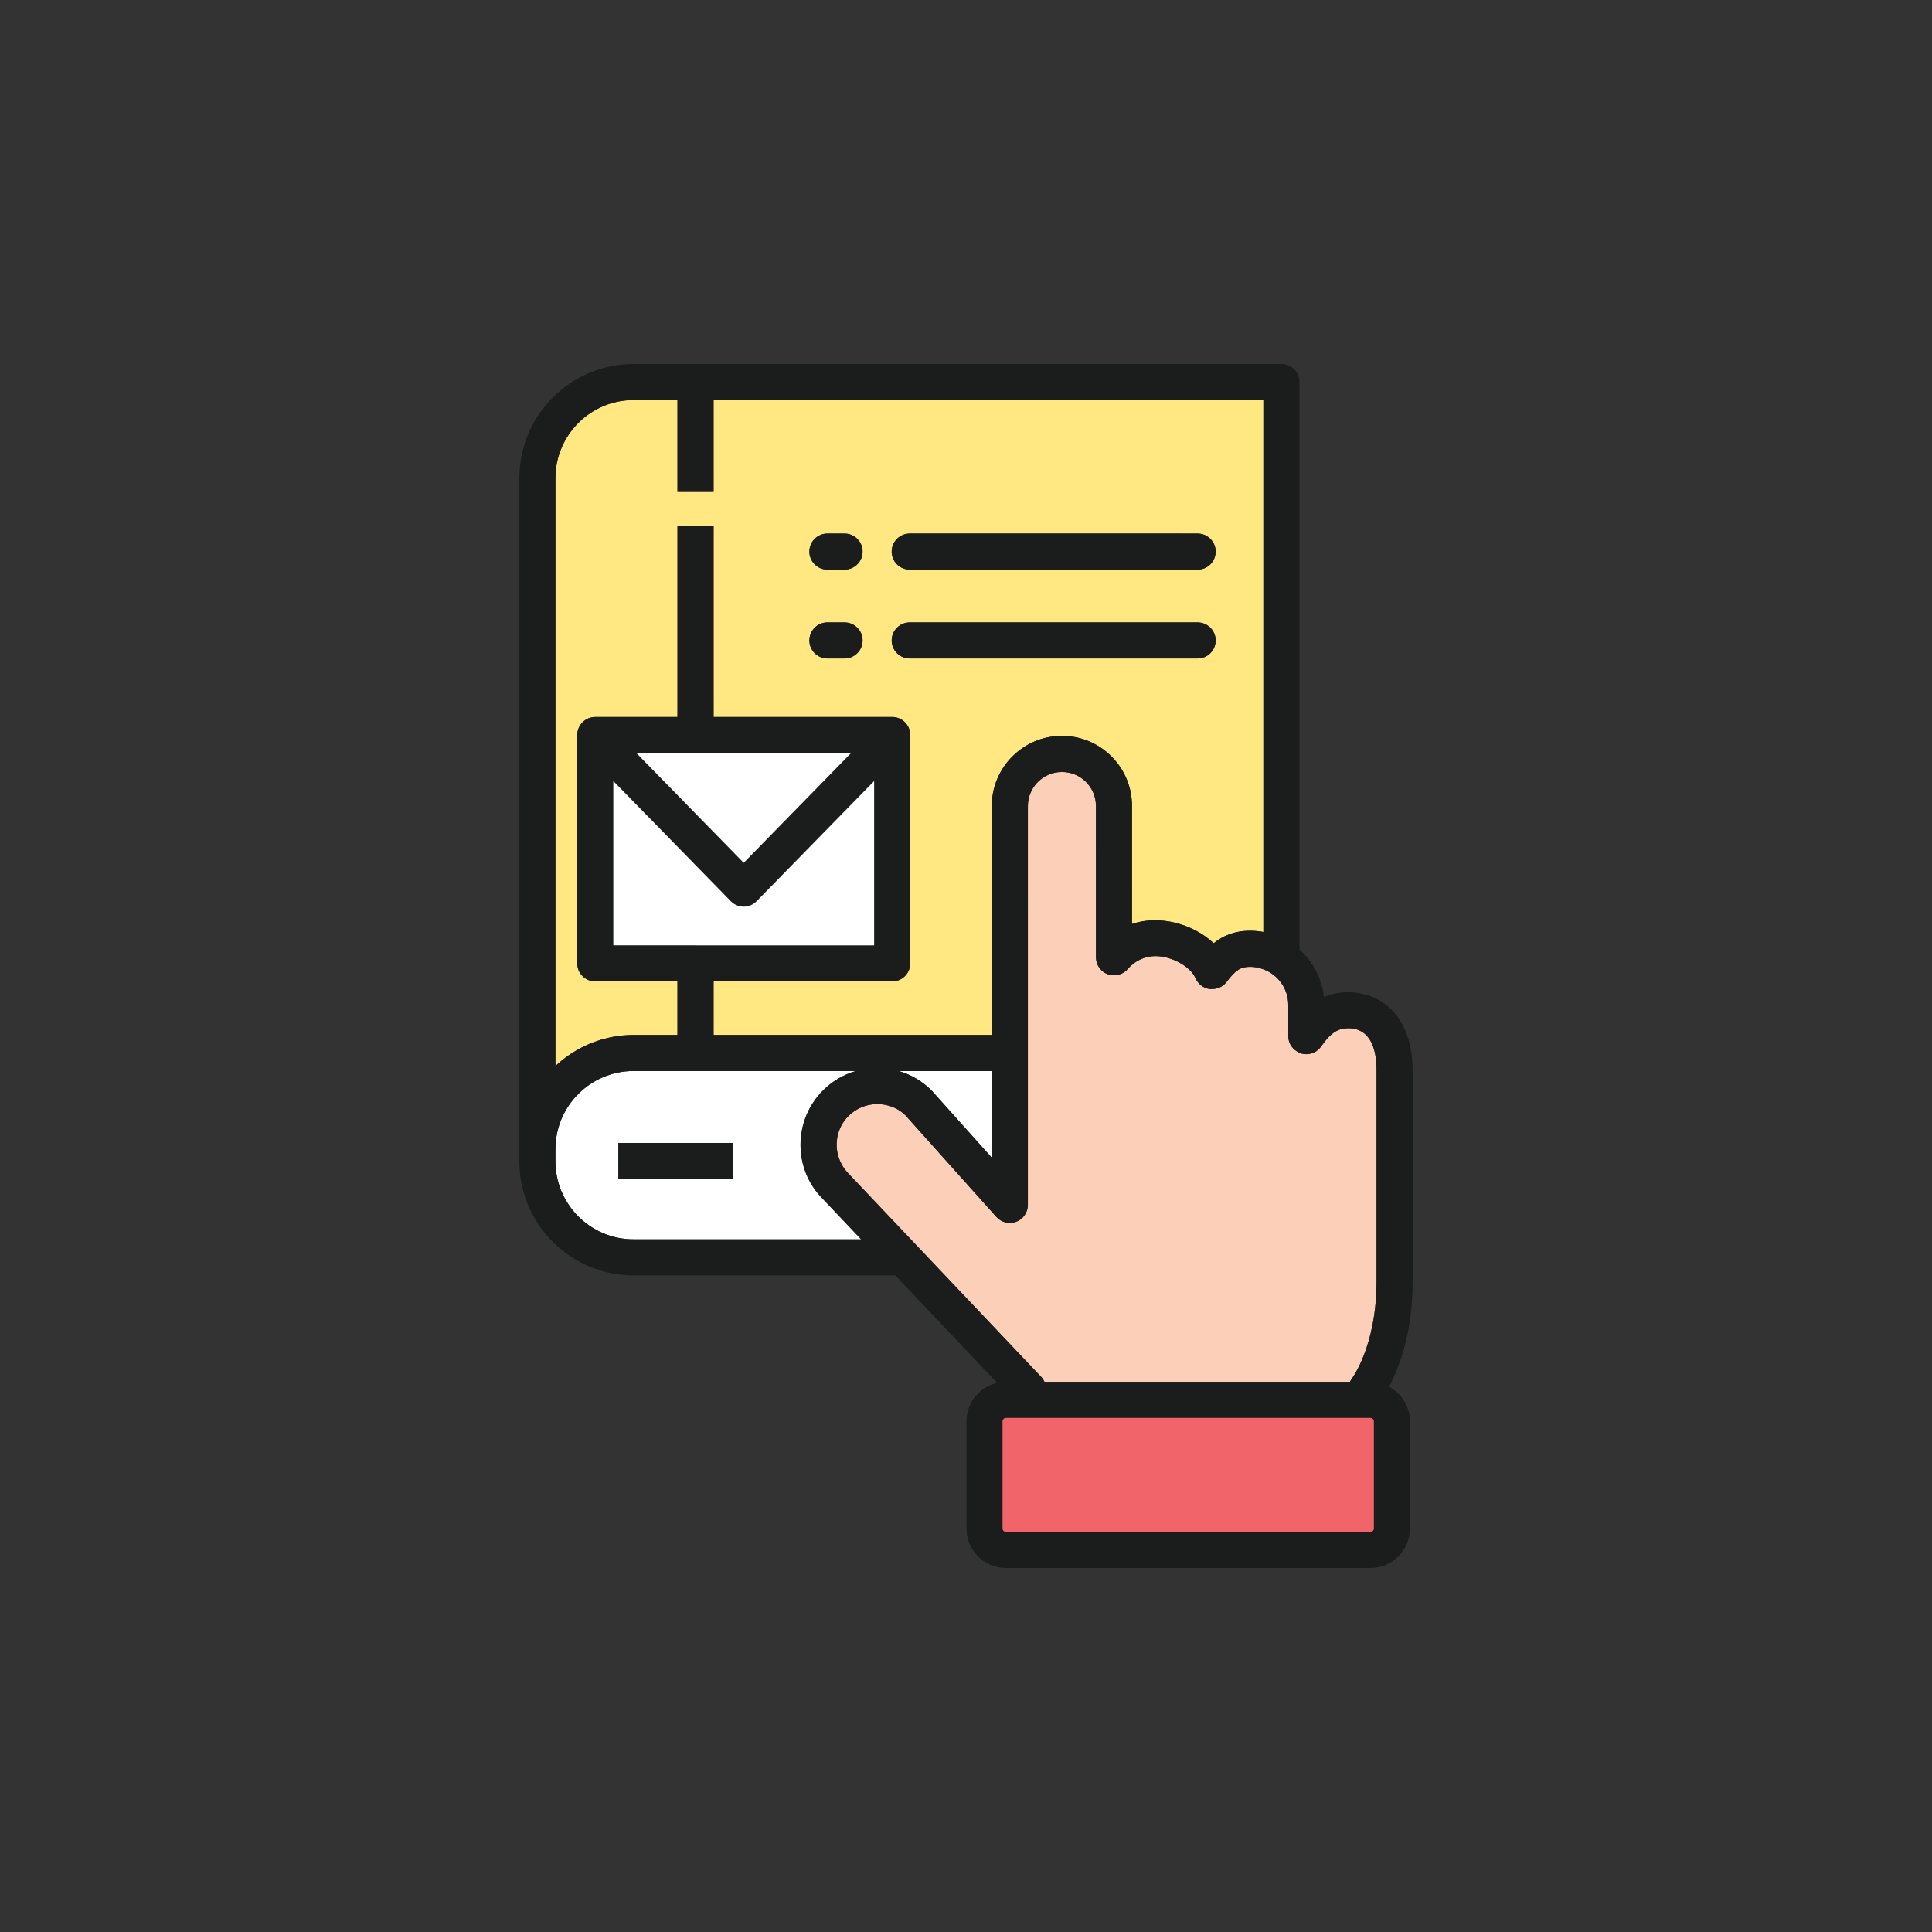<?xml version="1.0" encoding="utf-8"?>
<!-- Generator: Adobe Illustrator 16.0.0, SVG Export Plug-In . SVG Version: 6.00 Build 0)  -->
<!DOCTYPE svg PUBLIC "-//W3C//DTD SVG 1.1//EN" "http://www.w3.org/Graphics/SVG/1.1/DTD/svg11.dtd">
<svg version="1.1" id="Layer_1" xmlns="http://www.w3.org/2000/svg" xmlns:xlink="http://www.w3.org/1999/xlink" x="0px" y="0px"
	 width="93px" height="93px" viewBox="0 0 93 93" enable-background="new 0 0 93 93" xml:space="preserve">
<rect x="0" y="0" width="93" height="93" fill="#333333" stroke="none"/>
<g>
	<path fill="#FFE782" d="M27.294,50.856c0.061-0.043,0.12-0.088,0.182-0.128c0.083-0.056,0.17-0.106,0.257-0.156
		c0.063-0.037,0.125-0.076,0.19-0.11c0.09-0.048,0.183-0.091,0.276-0.134c0.065-0.03,0.13-0.063,0.197-0.09
		c0.097-0.041,0.197-0.074,0.297-0.109c0.066-0.023,0.131-0.049,0.199-0.07c0.105-0.032,0.214-0.057,0.323-0.083
		c0.065-0.015,0.128-0.034,0.194-0.048c0.121-0.024,0.245-0.04,0.368-0.056c0.056-0.008,0.11-0.02,0.167-0.025
		c0.181-0.018,0.365-0.027,0.55-0.027h0h2.116v-2.577h-3.956c-0.479,0-0.868-0.389-0.868-0.869V35.471c0-0.001,0-0.002,0-0.003
		v-0.086c0-0.479,0.389-0.868,0.869-0.868h3.956v-9.212h0.868h0.869v9.212h8.598c0.479,0,0.868,0.389,0.868,0.868v0.084
		c0,0.001,0,0.002,0,0.002v10.905c0,0.48-0.389,0.869-0.869,0.869h-8.598v2.577h13.393V38.799c0-1.861,1.515-3.376,3.376-3.376
		c0.9,0,1.748,0.352,2.387,0.989c0.637,0.638,0.988,1.486,0.987,2.388l0.001,5.678c1.322-0.457,2.945,0,3.932,0.926
		c0.441-0.355,0.996-0.6,1.758-0.6c0.217,0,0.428,0.022,0.635,0.06V19.258H34.349v4.382H33.48h-0.868v-4.382h-2.116
		c-2.073,0-3.759,1.686-3.759,3.759V51.31c0.048-0.046,0.101-0.086,0.151-0.13c0.056-0.049,0.112-0.099,0.17-0.146
		C27.135,50.973,27.214,50.915,27.294,50.856z M43.792,25.684h13.858c0.479,0,0.868,0.389,0.868,0.868
		c0,0.48-0.389,0.868-0.868,0.868H43.792c-0.48,0-0.869-0.388-0.869-0.868C42.923,26.072,43.312,25.684,43.792,25.684z
		 M43.792,29.961h13.858c0.479,0,0.868,0.389,0.868,0.868s-0.389,0.868-0.868,0.868H43.792c-0.48,0-0.869-0.389-0.869-0.868
		S43.312,29.961,43.792,29.961z M39.829,25.684h0.824c0.48,0,0.869,0.389,0.869,0.868c0,0.48-0.389,0.868-0.869,0.868h-0.824
		c-0.479,0-0.868-0.388-0.868-0.868C38.96,26.072,39.349,25.684,39.829,25.684z M39.829,29.961h0.824
		c0.48,0,0.869,0.389,0.869,0.868s-0.389,0.868-0.869,0.868h-0.824c-0.479,0-0.868-0.389-0.868-0.868S39.349,29.961,39.829,29.961z"
		/>
	<path fill="#FFFFFF" d="M47.741,55.728v-4.172h-4.476c0.591,0.172,1.132,0.488,1.58,0.936L47.741,55.728z"/>
	<path fill="#FFFFFF" d="M39.616,52.491c0.447-0.447,0.989-0.764,1.58-0.936h-10.7c-2.073,0-3.759,1.687-3.759,3.76V55.9
		c0,2.071,1.686,3.758,3.759,3.758h10.957l-1.853-1.956C38.177,56.278,38.176,53.933,39.616,52.491z M35.301,55.886v0.869h-5.534
		v-0.869v-0.868h5.534V55.886z"/>
	<polygon fill="#1B1C1C" points="29.767,55.886 29.767,56.755 35.301,56.755 35.301,55.886 35.301,55.018 29.767,55.018 	"/>
	<path fill="#1B1C1C" d="M43.792,31.697h13.858c0.479,0,0.868-0.389,0.868-0.868s-0.389-0.868-0.868-0.868H43.792
		c-0.48,0-0.869,0.389-0.869,0.868S43.312,31.697,43.792,31.697z"/>
	<path fill="#1B1C1C" d="M43.792,27.42h13.858c0.479,0,0.868-0.388,0.868-0.868c0-0.479-0.389-0.868-0.868-0.868H43.792
		c-0.48,0-0.869,0.389-0.869,0.868C42.923,27.032,43.312,27.42,43.792,27.42z"/>
	<path fill="#1B1C1C" d="M39.829,31.697h0.824c0.48,0,0.869-0.389,0.869-0.868s-0.389-0.868-0.869-0.868h-0.824
		c-0.479,0-0.868,0.389-0.868,0.868S39.349,31.697,39.829,31.697z"/>
	<path fill="#1B1C1C" d="M39.829,27.42h0.824c0.48,0,0.869-0.388,0.869-0.868c0-0.479-0.389-0.868-0.869-0.868h-0.824
		c-0.479,0-0.868,0.389-0.868,0.868C38.96,27.032,39.349,27.42,39.829,27.42z"/>
	<path fill="#FCCFB8" d="M66.264,51.521c0-0.915-0.233-2.009-1.344-2.025l0,0c-0.451,0-0.819,0.146-1.324,0.877
		c-0.166,0.239-0.436,0.372-0.715,0.372c-0.086,0-0.174-0.011-0.259-0.037c-0.025-0.008-0.045-0.025-0.069-0.034
		c0-0.001-0.001-0.001-0.002-0.002c-0.318-0.133-0.535-0.437-0.537-0.787c0-0.002-0.001-0.004-0.001-0.006v-1.508
		c0-0.387-0.122-0.745-0.328-1.041c-0.212-0.305-0.515-0.539-0.868-0.67c-0.199-0.074-0.411-0.12-0.635-0.12
		c-0.465,0-0.699,0.15-1.142,0.733c-0.165,0.218-0.422,0.335-0.691,0.335c-0.035,0-0.069,0.006-0.104,0.002
		c-0.307-0.037-0.57-0.234-0.693-0.518c-0.245-0.569-1.148-1.068-1.934-1.068c-0.508,0-0.994,0.228-1.334,0.625
		c-0.169,0.196-0.411,0.298-0.66,0.298c-0.101,0-0.202-0.013-0.301-0.049c-0.341-0.126-0.566-0.451-0.566-0.814L52.755,38.8
		c0-0.438-0.171-0.85-0.479-1.16c-0.31-0.31-0.721-0.479-1.158-0.479c-0.904,0-1.64,0.735-1.64,1.639v11.021v0.868v0.868v4.33v2.113
		c0,0.36-0.222,0.683-0.558,0.812c-0.336,0.128-0.717,0.036-0.957-0.232l-2.409-2.692l-1.971-2.202
		c-0.337-0.335-0.829-0.539-1.353-0.539c-0.524,0-1.016,0.204-1.387,0.574c-0.584,0.585-0.717,1.45-0.406,2.167
		c0.095,0.22,0.229,0.427,0.407,0.605l3,3.167l0.823,0.868l0.823,0.868l4.65,4.908c0.06,0.063,0.1,0.14,0.138,0.216h14.704
		c0.022-0.037,0.035-0.078,0.063-0.112c0.007-0.01,1.218-1.575,1.218-4.728V51.521z"/>
	<path fill="#1B1C1C" d="M68,51.521c0-2.258-1.198-3.734-3.102-3.763c-0.447,0-0.834,0.09-1.169,0.234
		c-0.095-0.904-0.532-1.708-1.177-2.282V18.389c0-0.479-0.389-0.868-0.868-0.868H30.496c-3.028,0-5.493,2.463-5.496,5.49v32.305
		v0.003V55.9c0,3.029,2.466,5.494,5.496,5.494h12.602L48,66.569c-0.844,0.193-1.477,0.947-1.477,1.849v5.161
		c0,1.048,0.852,1.9,1.9,1.9h17.546c1.048,0,1.9-0.853,1.9-1.9v-5.161c0-0.722-0.411-1.345-1.007-1.666
		C67.339,65.861,68,64.184,68,61.679V51.521z M48.26,73.579v-5.161c0-0.09,0.073-0.163,0.163-0.163h0.219h0.868h0.869h14.47h0.869
		h0.251c0.09,0,0.163,0.073,0.163,0.163v2.568v2.593c0,0.091-0.073,0.164-0.163,0.164H48.423
		C48.333,73.743,48.26,73.67,48.26,73.579z M65.046,66.406c-0.028,0.034-0.041,0.075-0.063,0.112H50.278
		c-0.038-0.076-0.078-0.152-0.138-0.216l-4.65-4.908l-0.823-0.868l-0.823-0.868l-3-3.167c-0.179-0.179-0.312-0.386-0.407-0.605
		c-0.311-0.717-0.178-1.582,0.406-2.167c0.371-0.37,0.863-0.574,1.387-0.574c0.523,0,1.016,0.204,1.353,0.539l1.971,2.202
		l2.409,2.692c0.24,0.269,0.621,0.36,0.957,0.232c0.336-0.129,0.558-0.451,0.558-0.812v-2.113v-4.33v-0.868v-0.868V38.799
		c0-0.903,0.735-1.639,1.64-1.639c0.438,0,0.849,0.17,1.158,0.479c0.309,0.311,0.479,0.722,0.479,1.16l0.001,7.284
		c0,0.363,0.226,0.688,0.566,0.814c0.099,0.036,0.2,0.049,0.301,0.049c0.249,0,0.491-0.102,0.66-0.298
		c0.34-0.397,0.826-0.625,1.334-0.625c0.785,0,1.688,0.499,1.934,1.068c0.123,0.283,0.387,0.48,0.693,0.518
		c0.035,0.004,0.069-0.002,0.104-0.002c0.27,0,0.526-0.117,0.691-0.335c0.442-0.583,0.677-0.733,1.142-0.733
		c0.224,0,0.436,0.046,0.635,0.12c0.354,0.131,0.656,0.365,0.868,0.67c0.206,0.296,0.328,0.654,0.328,1.041v1.508
		c0,0.002,0.001,0.004,0.001,0.006c0.002,0.351,0.219,0.654,0.537,0.787c0.001,0.001,0.002,0.001,0.002,0.002
		c0.024,0.009,0.044,0.026,0.069,0.034c0.085,0.026,0.173,0.037,0.259,0.037c0.279,0,0.549-0.133,0.715-0.372
		c0.505-0.73,0.873-0.877,1.324-0.877l0,0c1.11,0.017,1.344,1.11,1.344,2.025v10.157C66.264,64.831,65.053,66.396,65.046,66.406z
		 M30.496,59.658c-2.073,0-3.759-1.687-3.759-3.758v-0.585c0-2.073,1.686-3.76,3.759-3.76h10.7c-0.59,0.172-1.133,0.488-1.58,0.936
		c-1.44,1.441-1.439,3.787-0.016,5.211l1.853,1.956H30.496z M26.736,51.31V23.017c0-2.073,1.687-3.759,3.759-3.759h2.116v4.382
		h0.868h0.869v-4.382h26.468v25.605c-0.207-0.037-0.418-0.06-0.635-0.06c-0.762,0-1.316,0.244-1.758,0.6
		c-0.986-0.926-2.609-1.383-3.932-0.926L54.491,38.8c0.001-0.901-0.351-1.75-0.987-2.388c-0.639-0.638-1.486-0.989-2.387-0.989
		c-1.861,0-3.376,1.515-3.376,3.376v11.021H34.349v-2.577h8.598c0.48,0,0.869-0.389,0.869-0.869V35.468c0,0,0-0.001,0-0.002v-0.084
		c0-0.479-0.389-0.868-0.868-0.868h-8.598v-9.212H33.48h-0.868v9.212h-3.956c-0.48,0-0.869,0.389-0.869,0.868v0.086
		c0,0.001,0,0.002,0,0.003v10.902c0,0.48,0.389,0.869,0.868,0.869h3.956v2.577h-2.116h0c-0.186,0-0.369,0.01-0.55,0.027
		c-0.057,0.006-0.111,0.018-0.167,0.025c-0.124,0.016-0.248,0.031-0.368,0.056c-0.066,0.014-0.129,0.033-0.194,0.048
		c-0.108,0.026-0.217,0.051-0.323,0.083c-0.068,0.021-0.133,0.047-0.199,0.07c-0.1,0.035-0.2,0.068-0.297,0.109
		c-0.067,0.027-0.131,0.06-0.197,0.09c-0.093,0.043-0.187,0.086-0.276,0.134c-0.065,0.034-0.127,0.073-0.19,0.11
		c-0.087,0.05-0.173,0.101-0.257,0.156c-0.062,0.04-0.121,0.085-0.182,0.128c-0.08,0.059-0.16,0.116-0.237,0.178
		c-0.059,0.047-0.114,0.097-0.17,0.146C26.837,51.224,26.785,51.264,26.736,51.31z M30.635,36.25h1.977h0.868h0.869h6.618
		L35.8,41.533l0,0.001l-1.451-1.485l-0.869-0.888l-0.868-0.889L30.635,36.25L30.635,36.25z M29.524,37.599l3.088,3.158l0.868,0.889
		l0.869,0.888l0.83,0.85c0.164,0.167,0.387,0.262,0.621,0.262c0,0,0,0,0,0c0.233,0,0.457-0.095,0.621-0.262l5.657-5.785v7.907
		h-7.729H33.48h-0.868h-3.088V37.599z M47.741,51.556v4.172l-2.896-3.236c-0.447-0.447-0.989-0.764-1.58-0.936H47.741z"/>
	<path fill="#F16469" d="M65.969,73.743c0.09,0,0.163-0.073,0.163-0.164v-2.593v-2.568c0-0.09-0.073-0.163-0.163-0.163h-0.251
		h-0.869h-14.47H49.51h-0.868h-0.219c-0.09,0-0.163,0.073-0.163,0.163v5.161c0,0.091,0.073,0.164,0.163,0.164H65.969z"/>
	<path fill="#FFFFFF" d="M33.48,45.505h0.869h7.729v-7.907l-5.657,5.785c-0.164,0.167-0.387,0.262-0.621,0.262c0,0,0,0,0,0
		c-0.234,0-0.458-0.095-0.621-0.262l-0.83-0.85l-0.869-0.888l-0.868-0.889l-3.088-3.158v7.906h3.088H33.48z"/>
	<polygon fill="#FFFFFF" points="33.48,39.161 34.349,40.049 35.8,41.534 35.8,41.533 40.967,36.25 34.349,36.25 33.48,36.25 
		32.612,36.25 30.635,36.25 30.634,36.25 32.612,38.272 	"/>
</g>
</svg>
